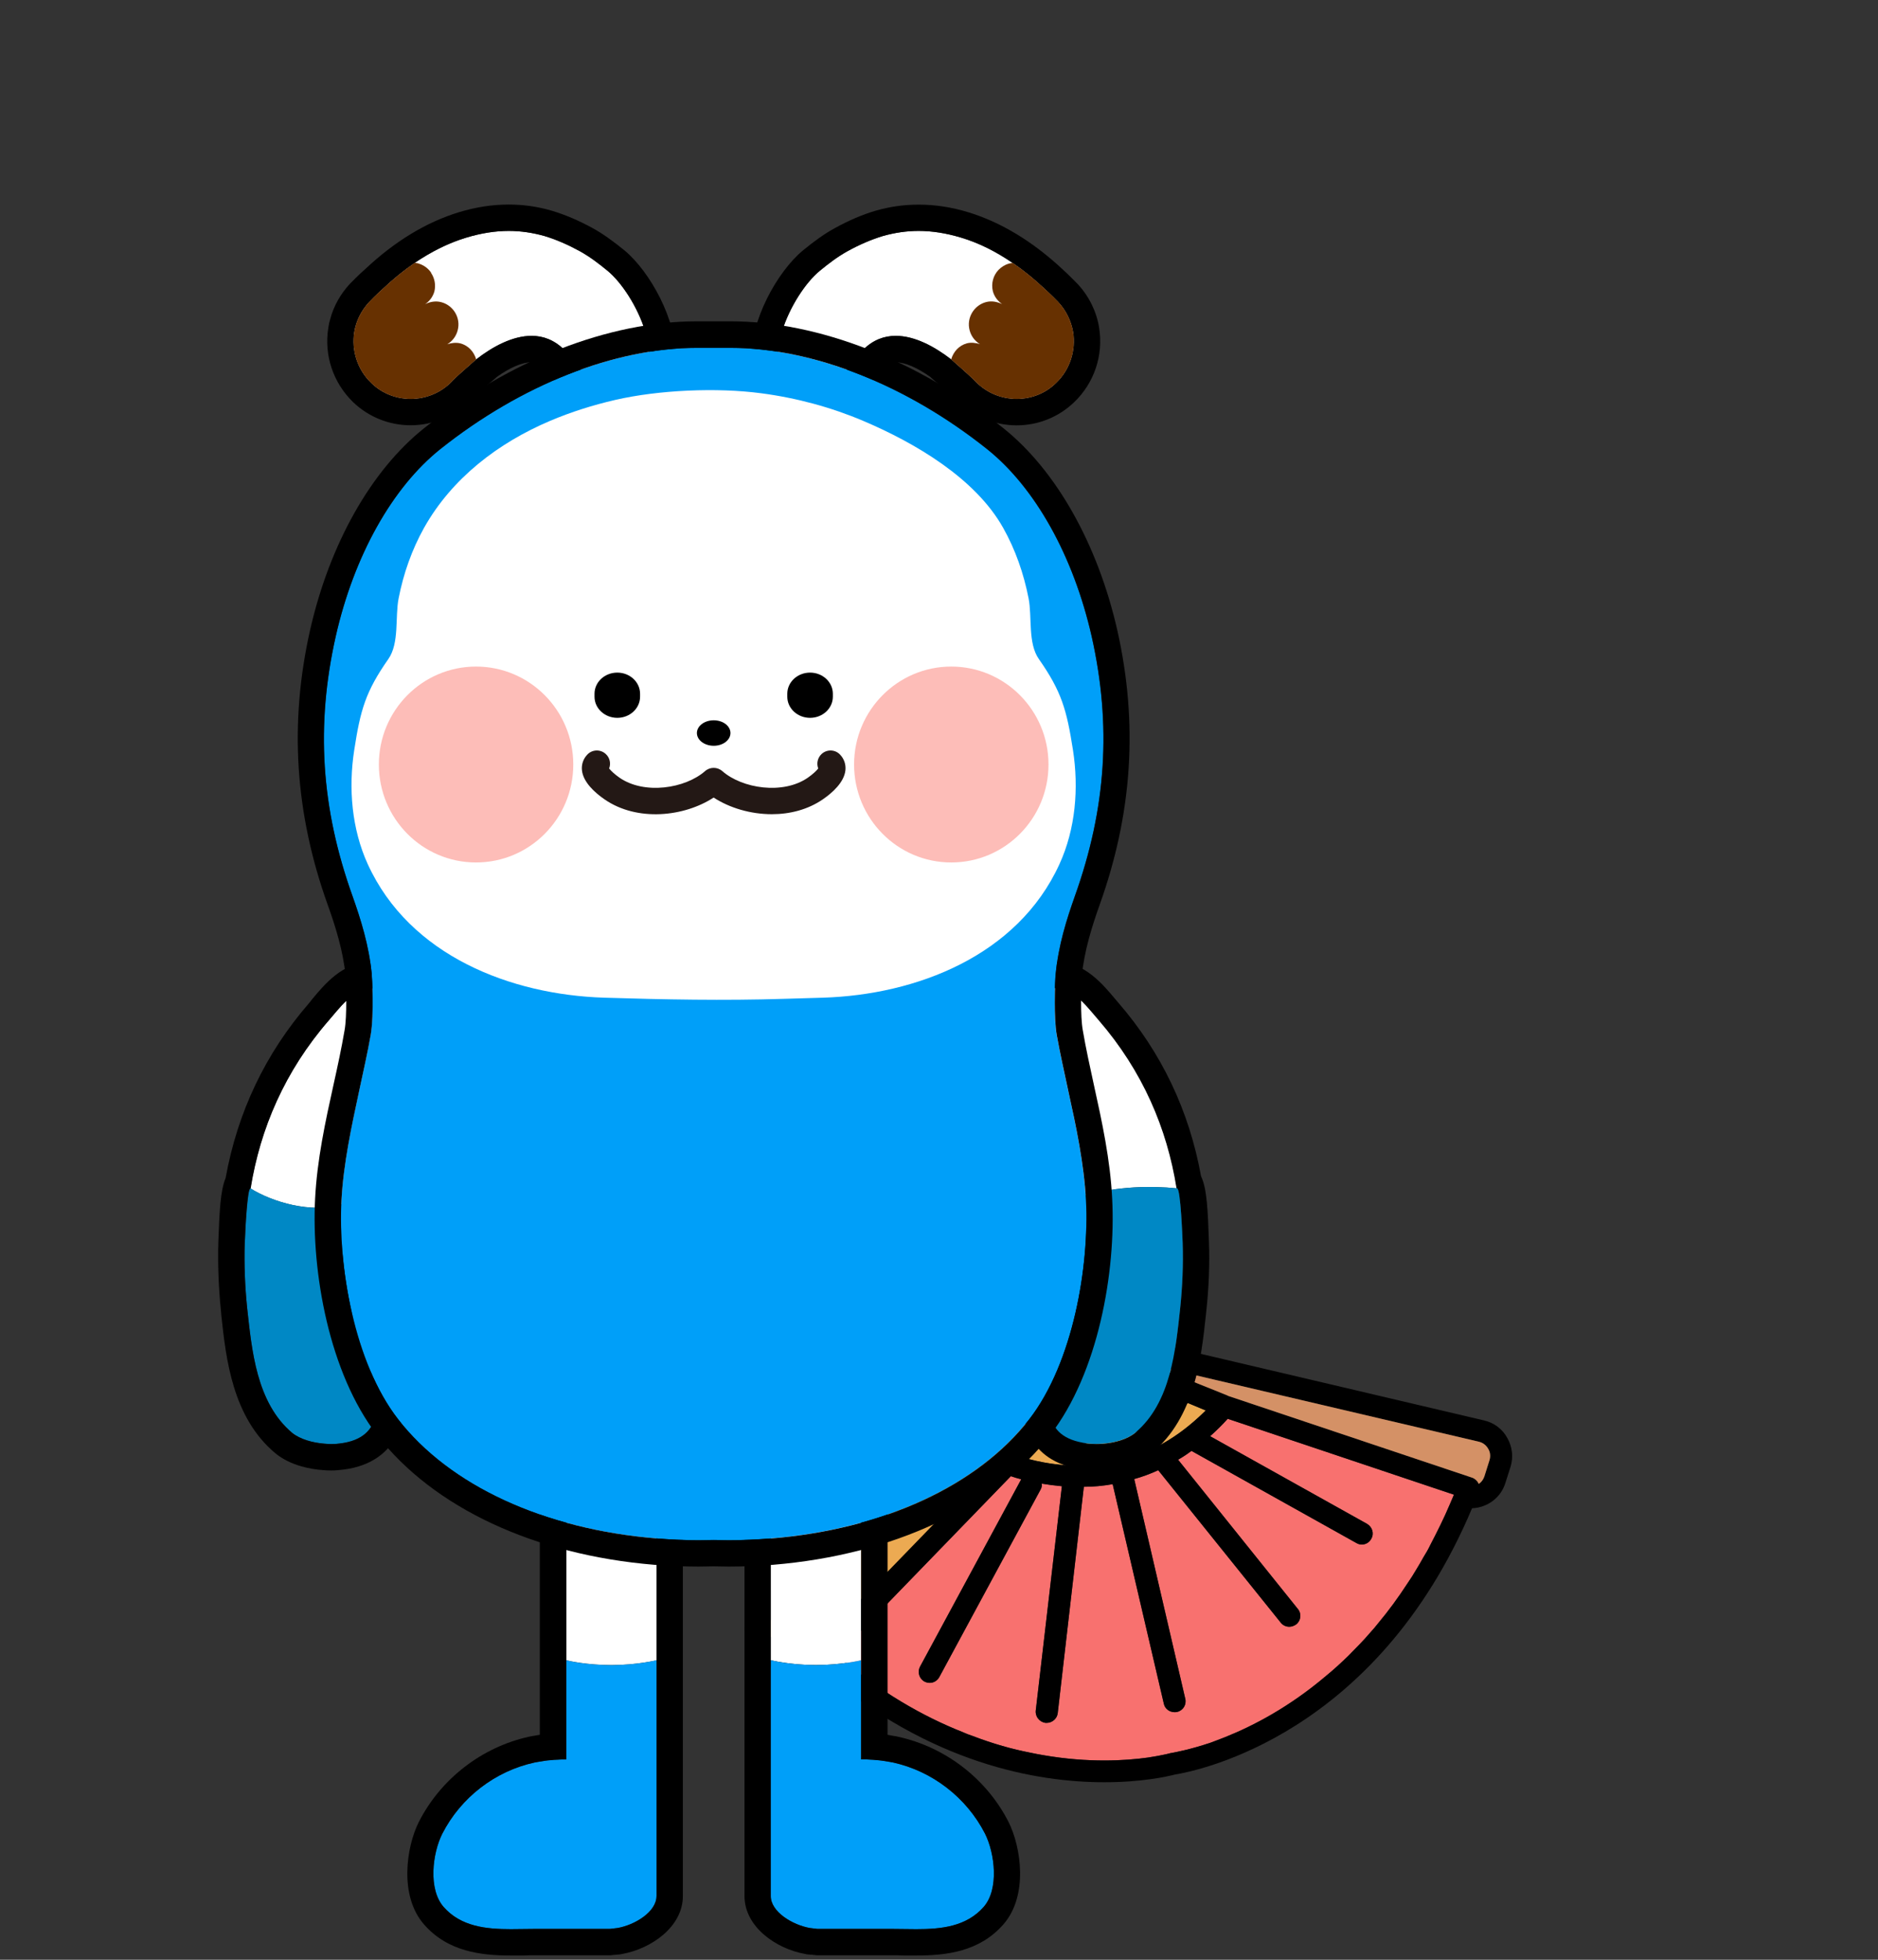 <?xml version="1.0" encoding="utf-8"?>
<!-- Generator: Adobe Illustrator 24.1.1, SVG Export Plug-In . SVG Version: 6.00 Build 0)  -->
<svg version="1.1" id="Layer_1" xmlns="http://www.w3.org/2000/svg" xmlns:xlink="http://www.w3.org/1999/xlink" x="0px" y="0px"
	 viewBox="0 0 230 240" style="enable-background:new 0 0 230 240;" xml:space="preserve">
<rect x="0" y="0" width="230" height="240" fill="#333333" stroke="none"/>
<g>
	<path style="fill:#F8716F;" d="M178.06,183.05l-0.48,1.13c-0.75,1.78-1.59,3.45-2.42,5.04c-0.24,0.51-0.51,0.97-0.81,1.45
		c-0.27,0.51-0.59,1.02-0.89,1.53c-0.35,0.59-0.7,1.16-1.08,1.7c-1.16,1.78-2.34,3.39-3.58,4.87c-0.32,0.4-0.65,0.81-1,1.18
		c-0.43,0.51-0.89,1-1.35,1.48c-0.46,0.46-0.89,0.92-1.32,1.35c-0.92,0.89-1.8,1.7-2.72,2.45c-4.5,3.82-8.89,6.11-12.33,7.49
		c-0.65,0.27-1.27,0.48-1.83,0.7c-2.48,0.83-4.25,1.16-4.85,1.27c-0.05,0-0.11,0-0.13,0.03c-0.19,0.05-0.54,0.13-1,0.22
		c-0.46,0.08-1.02,0.19-1.7,0.3c-2.75,0.38-7.24,0.67-12.82-0.3c-0.51-0.08-1.02-0.19-1.56-0.3c-2.23-0.43-4.6-1.1-7.08-2.05
		c-0.4-0.13-0.81-0.3-1.18-0.46c-4.85-1.91-10.1-4.9-15.4-9.4l21.27-21.95c0.4,0.13,0.81,0.27,1.27,0.38l-12.39,22.94
		c-0.35,0.65-0.11,1.48,0.54,1.83c0.22,0.11,0.43,0.16,0.65,0.16c0.48,0,0.94-0.27,1.18-0.73l12.39-22.94
		c0.13-0.24,0.19-0.48,0.13-0.73c0.78,0.13,1.62,0.24,2.48,0.32l-3.2,27.47c-0.08,0.75,0.46,1.4,1.18,1.51h0.16
		c0.67,0,1.27-0.51,1.35-1.18l3.2-27.73c1.13,0,2.32-0.11,3.53-0.32l6.27,26.9c0.13,0.62,0.7,1.02,1.32,1.02c0.08,0,0.19,0,0.3-0.03
		c0.73-0.16,1.18-0.89,1-1.62l-6.25-26.9c0.97-0.27,1.94-0.62,2.94-1.08l15,18.66c0.27,0.35,0.67,0.51,1.05,0.51
		c0.3,0,0.59-0.11,0.86-0.3c0.57-0.46,0.67-1.32,0.19-1.88l-14.67-18.28c0.54-0.3,1.1-0.67,1.64-1.08l20.19,11.28
		c0.22,0.13,0.43,0.19,0.67,0.19c0.46,0,0.92-0.24,1.16-0.7c0.38-0.65,0.13-1.45-0.51-1.83l-19.14-10.69l-0.08-0.05
		c0.73-0.65,1.45-1.35,2.15-2.13L178.06,183.05z"/>
	<path style="fill:#ECAA52;" d="M147.66,172.73c-7.84,7.89-16.56,7.32-21.78,5.92l2.02-2.07c0.94,0.11,1.97,0.19,3.02,0.19
		c1.13,0,2.32-0.08,3.55-0.27c0.51-0.08,1.08-0.16,1.62-0.3c0.13-0.03,0.24-0.05,0.35-0.08c0.43-0.08,0.83-0.22,1.27-0.35
		c0.08,0,0.13,0,0.22-0.05c0.27-0.08,0.51-0.16,0.75-0.24c0.19-0.05,0.38-0.13,0.54-0.19c0.32-0.13,0.65-0.24,0.97-0.4
		c0.67-0.27,1.32-0.59,1.97-0.94c0.32-0.16,0.65-0.35,1-0.57c0.32-0.19,0.65-0.38,0.97-0.62c0.46-0.3,0.89-0.59,1.35-0.94
		L147.66,172.73z"/>
	<path style="fill:#D57430;" d="M142.49,170.63c-4.25,2.75-8.54,3.5-12.14,3.42l5.79-6L142.49,170.63z"/>
	<path d="M184.6,176.1c-0.59-1.1-1.64-1.88-2.85-2.15l-41.95-9.86c0.4-0.62,0.57-1.35,0.54-2.13c-0.05-1.08-0.54-2.1-1.32-2.8
		c-0.4-0.35-0.86-0.59-1.32-0.78c-0.03-0.11-0.05-0.22-0.11-0.3c-0.13-0.35-0.43-0.59-0.78-0.73c-7.51-2.59-12.39,4.5-13.89,8.59
		c-0.13,0.32-0.11,0.73,0.05,1.05c0.13,0.32,0.43,0.57,0.78,0.7l0.46,0.16l-31.69,28.65c-0.83,0.75-1.29,1.8-1.29,2.94
		c0,1.1,0.46,2.15,1.29,2.91l2.67,2.45c0.75,0.7,1.72,1.02,2.67,1.02c1.02,0,2.02-0.4,2.8-1.16c13.33,11.34,26.33,13.6,34.6,13.6
		c4.58,0,7.7-0.7,8.62-0.94c2.83-0.46,24.69-4.82,36.4-32.61c1.86-0.08,3.53-1.27,4.09-3.12l0.62-1.94
		C185.36,178.47,185.22,177.18,184.6,176.1z M142.46,170.63c-0.16,0.11-0.35,0.22-0.51,0.3c-0.16,0.11-0.32,0.22-0.48,0.3
		c-0.78,0.48-1.56,0.86-2.34,1.18c-0.4,0.16-0.78,0.32-1.18,0.46c-0.08,0.03-0.19,0.05-0.27,0.08c-1.02,0.38-2.05,0.62-3.02,0.78
		c-0.38,0.05-0.73,0.11-1.08,0.16c-0.46,0.05-0.92,0.11-1.37,0.13c-0.65,0.03-1.27,0.03-1.86,0.03l2.5-2.61l0.3-0.3l1.72-1.78
		l1.27-1.32L142.46,170.63z M143.14,173.38c0.32-0.19,0.65-0.4,0.97-0.62c0.27-0.19,0.54-0.35,0.81-0.57
		c0.11-0.05,0.19-0.11,0.27-0.19c0.08-0.05,0.19-0.11,0.27-0.19l2.21,0.92c-0.03,0.03-0.05,0.05-0.08,0.08l-0.11,0.11
		c-0.81,0.78-1.62,1.48-2.42,2.1c-7.11,5.47-14.54,4.87-19.17,3.64l2.02-2.07c0.94,0.11,1.97,0.19,3.02,0.19
		c1.13,0,2.32-0.08,3.55-0.27c0.54-0.08,1.08-0.16,1.62-0.3c0.13-0.03,0.24-0.05,0.35-0.08c0.43-0.08,0.83-0.19,1.27-0.35
		c0.08,0,0.13,0,0.22-0.05c0.27-0.08,0.51-0.16,0.75-0.24c0.19-0.05,0.38-0.13,0.54-0.19c0.32-0.11,0.65-0.24,0.97-0.4
		c0.57-0.22,1.1-0.48,1.64-0.78c0.11-0.05,0.22-0.11,0.32-0.16C142.46,173.78,142.79,173.59,143.14,173.38z M128.27,162.23
		c0.13-0.16,0.3-0.32,0.43-0.46c0.35-0.35,0.73-0.67,1.1-0.94c0.16-0.11,0.32-0.22,0.48-0.32c0.13-0.08,0.3-0.16,0.43-0.24
		c0.19-0.11,0.4-0.19,0.62-0.3c0.16-0.05,0.35-0.13,0.54-0.16c0.24-0.08,0.51-0.16,0.78-0.19c0.24-0.05,0.48-0.08,0.73-0.08
		l-6.89,6.22l-0.48-0.16C126.47,164.68,127.22,163.39,128.27,162.23z M97.01,202.81l-2.69-2.45c-0.27-0.24-0.4-0.57-0.4-0.92
		c0-0.35,0.13-0.7,0.4-0.94l29.67-26.85l3.12-2.83l2.29-2.07l1.91-1.72l1.4-1.27l0.13-0.11l0.08-0.08l2.64-2.4
		c0.22-0.22,0.54-0.32,0.83-0.32c0.16,0,0.35,0.03,0.48,0.11c0.13,0.05,0.24,0.13,0.32,0.22c0.27,0.22,0.43,0.54,0.43,0.89
		c0.03,0.35-0.11,0.67-0.35,0.92l-0.4,0.43l-1.43,1.45l-0.3,0.3l-0.62,0.65l-1.1,1.16l-0.19,0.19v0.03l-1.48,1.51l-0.78,0.81
		l-0.4,0.4l-3.72,3.82l-2.21,2.26l-0.03,0.03l-1.62,1.67l-0.57,0.59l-0.05,0.05l-1.4,1.43l-20.49,21.16l-1.78,1.83
		c-0.05,0.05-0.11,0.08-0.16,0.11C98.11,203.24,97.44,203.21,97.01,202.81z M177.58,184.18c-0.75,1.78-1.59,3.45-2.42,5.04
		c-0.24,0.51-0.51,0.97-0.81,1.45c-0.27,0.51-0.59,1.02-0.89,1.53c-0.35,0.59-0.7,1.16-1.08,1.7c-1.16,1.78-2.34,3.39-3.58,4.87
		c-0.32,0.4-0.65,0.81-1,1.18c-0.43,0.51-0.89,1-1.35,1.48c-0.46,0.46-0.89,0.92-1.32,1.35c-0.92,0.89-1.8,1.7-2.72,2.45
		c-4.5,3.82-8.89,6.11-12.33,7.49c-0.65,0.27-1.27,0.48-1.83,0.7c-2.48,0.83-4.25,1.16-4.85,1.27c-0.05,0-0.11,0-0.13,0.03
		c-0.19,0.05-0.54,0.13-1,0.22c-0.46,0.11-1.02,0.19-1.7,0.3c-2.75,0.38-7.24,0.67-12.82-0.3c-0.51-0.08-1.02-0.19-1.56-0.3
		c-2.23-0.43-4.6-1.1-7.08-2.05c-0.38-0.13-0.78-0.27-1.18-0.46c-4.85-1.91-10.1-4.9-15.4-9.4l21.27-21.95
		c0.4,0.13,0.81,0.27,1.27,0.38l-12.39,22.94c-0.35,0.65-0.11,1.48,0.54,1.83c0.22,0.11,0.43,0.16,0.65,0.16
		c0.48,0,0.94-0.27,1.18-0.73l12.39-22.94c0.13-0.24,0.19-0.48,0.13-0.73c0.78,0.13,1.62,0.24,2.48,0.32l-3.2,27.47
		c-0.08,0.75,0.46,1.4,1.18,1.51h0.16c0.67,0,1.27-0.51,1.35-1.18l3.2-27.73c1.13,0,2.32-0.11,3.53-0.32l6.27,26.9
		c0.13,0.62,0.7,1.02,1.32,1.02c0.08,0,0.19,0,0.3-0.03c0.73-0.16,1.18-0.89,1-1.62l-6.25-26.9c0.97-0.27,1.94-0.62,2.94-1.08
		l15,18.66c0.27,0.35,0.67,0.51,1.05,0.51c0.3,0,0.59-0.11,0.86-0.3c0.57-0.46,0.67-1.32,0.19-1.88l-14.67-18.28
		c0.54-0.3,1.1-0.67,1.64-1.08l20.19,11.28c0.22,0.13,0.43,0.19,0.67,0.19c0.46,0,0.92-0.24,1.16-0.7c0.38-0.65,0.13-1.45-0.51-1.83
		l-19.14-10.69l-0.08-0.05c0.73-0.65,1.45-1.35,2.15-2.13l27.71,9.29L177.58,184.18z M182.42,178.82l-0.62,1.97
		c-0.13,0.4-0.38,0.73-0.7,0.94c0-0.03-0.03-0.05-0.03-0.08c-0.16-0.32-0.46-0.59-0.81-0.7l-29.81-9.99l-0.16-0.08l-4.55-1.83
		l-0.24-0.08l-4.52-1.83l40.15,9.42c0.48,0.11,0.89,0.43,1.13,0.86C182.53,177.85,182.56,178.36,182.42,178.82z"/>
	<path style="fill:#D49166;" d="M182.42,178.82l-0.62,1.97c-0.13,0.4-0.38,0.73-0.7,0.94c0-0.03-0.03-0.05-0.03-0.08
		c-0.16-0.32-0.46-0.59-0.81-0.7l-29.81-9.99l-0.16-0.08l-4.55-1.83l-0.24-0.08l-4.52-1.83l40.15,9.42
		c0.48,0.11,0.89,0.43,1.13,0.86C182.53,177.85,182.56,178.36,182.42,178.82z"/>
	<path style="fill:#BE723F;" d="M133.39,159.54l-6.89,6.22l-0.48-0.16c0.46-0.92,1.21-2.21,2.26-3.37c0.13-0.16,0.27-0.32,0.43-0.46
		c0.35-0.35,0.73-0.67,1.1-0.94c0.13-0.11,0.3-0.22,0.48-0.32c0.13-0.08,0.3-0.16,0.43-0.24c0.19-0.11,0.4-0.19,0.62-0.3
		c0.16-0.05,0.35-0.13,0.54-0.16c0.24-0.08,0.51-0.16,0.78-0.19C132.9,159.57,133.15,159.54,133.39,159.54z"/>
	<path style="fill:#ECAA52;" d="M137.64,162.07c0.03,0.35-0.11,0.67-0.35,0.92l-38.56,39.77c-0.46,0.48-1.24,0.51-1.72,0.05
		l-2.69-2.45c-0.27-0.24-0.4-0.57-0.4-0.92c0-0.35,0.13-0.7,0.4-0.94l41.25-37.32c0.22-0.22,0.54-0.32,0.83-0.32
		s0.59,0.11,0.81,0.32C137.48,161.4,137.64,161.72,137.64,162.07z"/>
</g>
<g>
	<path style="fill:#FFFFFF;" d="M77.55,48.56c-0.57,0.43-1.1,0.59-1.64,0.59c-2.77,0-5.22-4.77-6.84-6.35
		c-1.21-1.18-2.56-1.67-3.96-1.67c-2.32,0-4.74,1.29-6.79,2.88c0,0.03-2.15,1.86-2.96,2.67v0.03c-1.37,1.43-3.23,2.15-5.06,2.15
		c-1.72,0-3.47-0.62-4.82-1.94c-1.75-1.67-2.45-4.04-2.1-6.25c0.22-1.35,0.83-2.61,1.83-3.69c0.22-0.24,0.83-0.86,1.78-1.72
		c2.91-2.72,6.3-5.01,10.15-6.17c1.8-0.54,3.53-0.81,5.17-0.81c1.48,0,2.93,0.22,4.36,0.62c1.43,0.43,2.85,1.05,4.34,1.86
		c1.21,0.67,2.34,1.53,3.42,2.42C77.84,36.01,82.23,44.98,77.55,48.56z"/>
	<path d="M76.5,30.68c-1.45-1.18-2.69-2.07-3.93-2.75c-1.72-0.94-3.37-1.64-5.01-2.13c-1.75-0.51-3.47-0.75-5.25-0.75
		c-1.99,0-3.99,0.3-6.11,0.94c-3.96,1.21-7.81,3.53-11.42,6.92c-0.92,0.81-1.59,1.51-1.91,1.83c-1.16,1.24-1.99,2.72-2.42,4.31
		c-0.11,0.35-0.19,0.73-0.24,1.1c-0.54,3.34,0.59,6.73,3.04,9.1c1.91,1.83,4.42,2.83,7.05,2.83c2.77,0,5.47-1.16,7.4-3.18
		c0.27-0.27,0.78-0.73,1.32-1.21c0.83-0.67,1.72-1.4,1.83-1.53c1.62-1.16,3.12-1.8,4.25-1.8c0.65,0,1.18,0.24,1.7,0.75
		c0.27,0.27,0.78,0.94,1.24,1.56c1.8,2.4,4.25,5.71,7.86,5.71c1.27,0,2.5-0.43,3.58-1.24c2.13-1.62,3.26-4.01,3.34-6.92
		C82.93,39.22,79.62,33.29,76.5,30.68z M77.55,48.56c-0.57,0.43-1.1,0.59-1.64,0.59c-2.77,0-5.22-4.77-6.84-6.35
		c-1.21-1.18-2.56-1.67-3.96-1.67c-2.32,0-4.74,1.29-6.79,2.88c0,0.03-2.15,1.86-2.96,2.67v0.03c-1.37,1.43-3.23,2.15-5.06,2.15
		c-1.72,0-3.47-0.62-4.82-1.94c-1.75-1.67-2.45-4.04-2.1-6.25c0.22-1.35,0.83-2.61,1.83-3.69c0.22-0.24,0.83-0.86,1.78-1.72
		c1.18-1.1,2.45-2.15,3.8-3.07c1.97-1.32,4.07-2.42,6.35-3.1c1.8-0.54,3.53-0.81,5.17-0.81c1.48,0,2.93,0.22,4.36,0.62
		c1.43,0.43,2.85,1.05,4.34,1.86c1.21,0.67,2.34,1.53,3.42,2.42C77.84,36.01,82.23,44.98,77.55,48.56z"/>
	<path style="fill:#673101;" d="M58.32,44.01c0,0.03-2.15,1.86-2.96,2.67v0.03c-1.37,1.43-3.23,2.15-5.06,2.15
		c-1.72,0-3.47-0.62-4.82-1.94c-1.75-1.67-2.45-4.04-2.1-6.25c0.22-1.35,0.83-2.61,1.83-3.69c0.22-0.24,0.83-0.86,1.78-1.72
		c1.18-1.1,2.45-2.15,3.8-3.07c0.13,0,0.24,0.03,0.35,0.05c0.03,0,0.03,0,0.05,0c0.03,0,0.03,0.03,0.05,0.03
		c1.08,0.3,1.56,1.13,1.56,1.13v0.03c0.43,0.65,0.59,1.45,0.4,2.26c-0.19,0.67-0.59,1.18-1.13,1.56c0.59-0.3,1.29-0.43,1.99-0.24
		c1.48,0.4,2.4,1.94,1.99,3.45c-0.19,0.73-0.65,1.32-1.27,1.7c0.48-0.16,1.05-0.24,1.59-0.11C57.38,42.31,58.05,43.1,58.32,44.01z"
		/>
</g>
<g>
	<path style="fill:#FFFFFF;" d="M129.33,46.92c-1.35,1.32-3.1,1.94-4.82,1.94c-1.86,0-3.69-0.73-5.06-2.15c0,0,0-0.03-0.03-0.03
		c-0.78-0.81-2.93-2.64-2.93-2.67c-2.07-1.59-4.47-2.88-6.79-2.88c-1.4,0-2.75,0.48-3.96,1.67c-1.62,1.59-4.07,6.35-6.84,6.35
		c-0.54,0-1.08-0.16-1.64-0.59c-4.71-3.58-0.3-12.55,3.12-15.38c1.08-0.89,2.21-1.75,3.42-2.42c1.48-0.81,2.91-1.43,4.34-1.86
		c1.43-0.4,2.88-0.62,4.36-0.62c1.64,0,3.37,0.27,5.17,0.81c3.85,1.16,7.24,3.45,10.15,6.17c0.94,0.86,1.56,1.48,1.78,1.72
		c1,1.08,1.59,2.34,1.83,3.69C131.78,42.88,131.08,45.25,129.33,46.92z"/>
	<path d="M134.61,40.13c-0.32-1.99-1.24-3.85-2.64-5.36c-0.35-0.35-1.02-1.05-1.97-1.91c-0.35-0.32-0.7-0.65-1.05-0.94
		c-3.29-2.83-6.76-4.82-10.34-5.92c-2.13-0.65-4.12-0.94-6.11-0.94c-1.78,0-3.5,0.24-5.28,0.75c-1.62,0.48-3.26,1.18-4.98,2.13
		c-1.24,0.67-2.48,1.56-3.93,2.75c-3.12,2.61-6.44,8.54-6.33,13.54c0.05,2.91,1.21,5.3,3.34,6.92c1.08,0.81,2.32,1.24,3.58,1.24
		c3.61,0,6.06-3.31,7.86-5.71c0.46-0.62,0.94-1.29,1.24-1.56c0.51-0.51,1.05-0.75,1.7-0.75c1.13,0,2.64,0.65,4.25,1.8
		c0.16,0.22,2.37,1.97,3.1,2.69c0.03,0.03,0.03,0.03,0.05,0.05c1.91,2.02,4.63,3.18,7.4,3.18c2.64,0,5.14-1,7.05-2.83
		C134.02,46.89,135.15,43.5,134.61,40.13z M129.33,46.92c-1.35,1.32-3.1,1.94-4.82,1.94c-1.86,0-3.69-0.73-5.06-2.15
		c0,0,0-0.03-0.03-0.03c-0.78-0.81-2.93-2.64-2.93-2.67c-2.07-1.59-4.47-2.88-6.79-2.88c-1.4,0-2.75,0.48-3.96,1.67
		c-1.62,1.59-4.07,6.35-6.84,6.35c-0.54,0-1.08-0.16-1.64-0.59c-4.71-3.58-0.3-12.55,3.12-15.38c1.08-0.89,2.21-1.75,3.42-2.42
		c1.48-0.81,2.91-1.43,4.34-1.86c1.43-0.4,2.88-0.62,4.36-0.62c1.64,0,3.37,0.27,5.17,0.81c2.29,0.67,4.39,1.78,6.35,3.12h0.03
		c1.35,0.92,2.58,1.94,3.77,3.04c0.94,0.86,1.56,1.48,1.78,1.72c1,1.08,1.59,2.34,1.83,3.69C131.78,42.88,131.08,45.25,129.33,46.92
		z"/>
	<path style="fill:#673101;" d="M129.33,46.92c-1.35,1.32-3.1,1.94-4.82,1.94c-1.86,0-3.69-0.73-5.06-2.15c0,0,0-0.03-0.03-0.03
		c-0.78-0.81-2.93-2.64-2.93-2.67c0.27-0.92,0.94-1.7,1.94-1.97c0.54-0.13,1.08-0.05,1.59,0.11c-0.62-0.38-1.08-0.97-1.27-1.7
		c-0.4-1.51,0.51-3.04,1.99-3.45c0.7-0.19,1.37-0.05,1.99,0.24c-0.54-0.38-0.94-0.89-1.13-1.56c-0.24-0.97,0.05-1.97,0.7-2.64
		c0.78-0.78,1.59-0.83,1.72-0.83h0.03c1.35,0.92,2.58,1.94,3.77,3.04c0.94,0.86,1.56,1.48,1.78,1.72c1,1.08,1.59,2.34,1.83,3.69
		C131.78,42.88,131.08,45.25,129.33,46.92z"/>
</g>
<g>
	<path style="fill:#FFFFFF;" d="M80.4,171.41v31.91c0,0-2.37,0.59-5.52,0.59c-2.96,0-5.25-0.51-5.52-0.59v-31.91
		c0-2.13,1.7-3.82,3.8-3.82C75.26,167.59,80.4,169.28,80.4,171.41z"/>
	<path style="fill-rule:evenodd;clip-rule:evenodd;fill:#009FF9;" d="M80.4,203.32v28.89c0,1.91-2.64,3.53-4.77,3.9l-0.94,0.11
		h-9.21c-0.94,0-1.91,0.03-2.91,0.03c-3.02,0-6.11-0.3-8.24-2.72c-1.91-2.18-1.37-6.57-0.16-8.97c2.26-4.42,6.46-7.67,11.31-8.72
		c0,0,0.22-0.03,0.27-0.05c0.65-0.11,1.24-0.22,1.78-0.24c0.22-0.03,0.43-0.05,0.65-0.05c0.32-0.03,0.65-0.03,0.94-0.03h0.22v-12.14
		c0,0,0,0,0.03,0c0.27,0.08,2.56,0.59,5.52,0.59C78.03,203.91,80.4,203.32,80.4,203.32z"/>
	<path d="M69.34,203.32v12.14h0.03v-12.14C69.34,203.32,69.34,203.32,69.34,203.32z"/>
	<path d="M73.16,164.36c-3.88,0-7.05,3.15-7.05,7.05v41.04c-0.32,0.05-0.65,0.11-0.97,0.16l-0.38,0.08
		c-5.74,1.27-10.77,5.14-13.46,10.42c-1.56,3.1-2.42,9.07,0.62,12.55c2.93,3.37,7.05,3.82,10.66,3.82h1.56
		c0.46-0.03,0.92-0.03,1.35-0.03h9.21c0.11,0,0.22,0,0.32-0.03l0.94-0.08c0.08-0.03,0.16-0.03,0.24-0.05
		c3.61-0.65,7.43-3.37,7.43-7.08v-60.8C83.63,166.11,75.37,164.36,73.16,164.36z M80.4,232.21c0,1.91-2.64,3.53-4.77,3.9l-0.94,0.11
		h-9.21c-0.94,0-1.91,0.03-2.91,0.03c-3.02,0-6.11-0.3-8.24-2.72c-1.91-2.18-1.37-6.57-0.16-8.97c2.26-4.42,6.46-7.67,11.31-8.72
		c0,0,0.22-0.03,0.27-0.05c0.65-0.11,1.24-0.22,1.78-0.24c0.22-0.03,0.43-0.05,0.65-0.05c0.32-0.03,0.65-0.03,0.94-0.03h0.22v-12.14
		c0,0,0,0,0.03,0v-31.91c0-2.13,1.7-3.82,3.8-3.82c2.1,0,7.24,1.7,7.24,3.82V232.21z"/>
</g>
<g>
	<path style="fill:#FFFFFF;" d="M105.47,171.41v31.91c0,0-2.4,0.59-5.55,0.59c-3.15,0-5.52-0.59-5.52-0.59v-31.91
		c0-2.13,5.14-3.82,7.24-3.82C103.75,167.59,105.47,169.28,105.47,171.41z"/>
	<path style="fill-rule:evenodd;clip-rule:evenodd;fill:#009FF9;" d="M120.47,233.53c-2.13,2.42-5.22,2.72-8.24,2.72
		c-1,0-1.97-0.03-2.91-0.03h-9.21l-0.92-0.11c-2.15-0.38-4.79-1.99-4.79-3.9v-28.89c0,0,2.37,0.59,5.52,0.59
		c3.15,0,5.55-0.59,5.55-0.59v12.14h0.22c0.3,0,0.62,0,0.94,0.03c0.22,0,0.43,0.03,0.65,0.05c0.54,0.03,1.13,0.13,1.78,0.24
		c0.05,0.03,0.27,0.05,0.27,0.05c4.85,1.05,9.05,4.31,11.31,8.72C121.84,226.96,122.38,231.35,120.47,233.53z"/>
	<path d="M123.51,223.11c-2.69-5.28-7.73-9.16-13.52-10.42l-0.19-0.05c-0.38-0.05-0.75-0.13-1.1-0.19v-41.04
		c0-3.9-3.18-7.05-7.05-7.05c-2.21,0-10.47,1.75-10.47,7.05v60.8c0,3.72,3.82,6.44,7.43,7.08c0.08,0.03,0.16,0.03,0.24,0.05
		l0.94,0.08c0.11,0.03,0.22,0.03,0.32,0.03h9.21c0.43,0,0.89,0,1.35,0.03h1.56c3.64,0,7.73-0.46,10.66-3.82
		C125.94,232.18,125.07,226.21,123.51,223.11z M120.47,233.53c-2.13,2.42-5.22,2.72-8.24,2.72c-1,0-1.97-0.03-2.91-0.03h-9.21
		l-0.92-0.11c-2.15-0.38-4.79-1.99-4.79-3.9v-60.8c0-2.13,5.14-3.82,7.24-3.82c2.1,0,3.82,1.7,3.82,3.82v44.05h0.22
		c0.3,0,0.62,0,0.94,0.03c0.22,0,0.43,0.03,0.65,0.05c0.54,0.03,1.13,0.13,1.78,0.24c0.05,0.03,0.27,0.05,0.27,0.05
		c4.85,1.05,9.05,4.31,11.31,8.72C121.84,226.96,122.38,231.35,120.47,233.53z"/>
</g>
<g>
	<path style="fill:#FFFFFF;" d="M43.51,139.56c-0.78,2.61-1.32,5.25-1.59,7.92c-3.85,1.18-8.62-0.3-11.26-1.94
		c1.18-7.32,4.2-14.35,9.59-20.57c1.21-1.37,2.96-3.85,5.04-3.93C52.97,120.71,44.32,136.84,43.51,139.56z"/>
	<path style="fill:#0088C5;" d="M41.66,176.77c-0.57,0.08-1.24,0.08-1.91,0.03c-1.45-0.11-2.99-0.54-3.96-1.32
		c-4.42-3.72-4.95-10.21-5.52-15.29c-0.27-2.64-0.38-5.3-0.3-7.97c0-0.08,0.03-0.24,0.03-0.46c0.03-0.57,0.08-1.51,0.13-2.5
		c0.11-1.4,0.24-2.85,0.38-3.45c0.03-0.08,0.05-0.13,0.08-0.19c0.03-0.05,0.05-0.08,0.08-0.08h0.03c2.64,1.64,7.38,3.12,11.23,1.94
		h0.03c-0.08,0.7-0.16,1.43-0.19,2.15c0.05,1.59,0.16,3.23,0.16,3.55c0.03,5.33,1.8,9.51,3.39,14.49
		C46.53,171.38,47.15,176.1,41.66,176.77z"/>
	<path d="M47.58,164.17c-1.29-3.8-2.4-7.08-2.42-10.99c0-0.16,0-0.54-0.03-1.08c-0.05-0.65-0.11-1.53-0.13-2.42
		c0.19-3.23,0.73-6.33,1.59-9.18c0.11-0.3,0.54-1.32,0.94-2.21c3.1-7.19,5.68-13.95,3.07-17.93c-1.08-1.64-2.88-2.56-5.09-2.56
		h-0.35c-3.23,0.13-5.44,2.77-6.89,4.52l-0.43,0.54c-5.33,6.14-8.75,13.33-10.21,21.41c-0.65,1.56-0.75,4.12-0.89,7.81
		c-0.08,2.77,0.03,5.6,0.32,8.46l0.05,0.59c0.57,5.25,1.35,12.44,6.6,16.83c1.88,1.56,4.44,1.97,5.79,2.07
		c0.35,0.03,0.7,0.05,1.05,0.05c0.54,0,1.02-0.05,1.51-0.11c3.47-0.43,5.25-2.13,6.11-3.47c1.51-2.4,1.59-5.63,0.22-9.83
		C48.12,165.81,47.85,165,47.58,164.17z M41.66,176.77c-0.32,0.05-0.7,0.08-1.1,0.08c-0.27,0-0.54-0.03-0.81-0.05
		c-1.45-0.11-2.99-0.54-3.96-1.32c-4.42-3.72-4.95-10.21-5.52-15.29c-0.27-2.64-0.38-5.3-0.3-7.97c0-0.08,0.03-0.24,0.03-0.46
		c0.03-0.57,0.05-1.51,0.13-2.5c0.08-1.37,0.22-2.85,0.38-3.45c0.03-0.08,0.05-0.13,0.08-0.19c0.03-0.08,0.05-0.11,0.08-0.08h0.03
		c1.18-7.32,4.17-14.35,9.56-20.57c1.21-1.37,2.96-3.85,5.04-3.93h0.22c7.3,0-1.18,15.83-1.99,18.53c-0.81,2.61-1.32,5.25-1.56,7.92
		c-0.08,0.7-0.16,1.43-0.19,2.15c0.05,1.59,0.16,3.23,0.16,3.55c0.03,5.33,1.8,9.51,3.39,14.49
		C46.53,171.38,47.15,176.1,41.66,176.77z"/>
</g>
<g>
	<path d="M129.31,121.03c0.07,0,0.15,0,0.22,0c2.06,0.08,3.82,2.54,5.02,3.93c5.38,6.23,8.34,13.24,9.51,20.56c0.02,0,0.05,0,0.08,0
		c0.46,0.05,0.68,6.1,0.7,6.7c0.1,2.66-0.02,5.32-0.3,7.96c-0.55,5.09-1.09,11.59-5.52,15.29c-0.96,0.8-2.49,1.22-3.95,1.34
		c-0.27,0.02-0.54,0.03-0.81,0.03c-0.39,0-0.76-0.02-1.11-0.07c-5.93-0.74-4.88-5.4-3.26-9.25c2.09-4.99,3.14-9.92,3.22-15.04
		c0-0.52,0-1.05-0.01-1.57c-0.01-0.38-0.02-0.75-0.04-1.13c-0.05-0.94-0.13-1.89-0.24-2.83c-0.02-0.14-0.02-0.28-0.04-0.42
		c-0.29-2.34-0.77-4.67-1.47-6.96C130.49,136.86,122.01,121.03,129.31,121.03 M129.31,117.8c-2.97,0-4.47,1.6-5.09,2.56
		c-2.61,3.99-0.04,10.75,3.08,17.92c0.39,0.9,0.83,1.91,0.92,2.22c0.62,2.05,1.08,4.21,1.35,6.42l0.04,0.39
		c0.1,0.87,0.17,1.74,0.22,2.62c0.02,0.34,0.03,0.69,0.03,1.04c0.01,0.5,0.01,0.99,0.01,1.48c-0.07,4.69-1.04,9.22-2.97,13.81
		c-1.14,2.73-2.45,6.73-0.56,9.99c1.2,2.08,3.36,3.33,6.4,3.72c0.48,0.06,0.99,0.09,1.51,0.09c0.35,0,0.7-0.01,1.06-0.04
		c1.35-0.1,3.9-0.51,5.77-2.08c5.26-4.4,6.03-11.59,6.6-16.84l0.06-0.58c0.31-2.86,0.42-5.7,0.32-8.43
		c-0.14-3.87-0.23-6.49-0.97-8.05c-1.44-7.99-4.84-15.13-10.1-21.21l-0.45-0.53c-1.46-1.74-3.66-4.38-6.88-4.51
		C129.54,117.8,129.42,117.8,129.31,117.8L129.31,117.8z"/>
	<path style="fill:#FFFFFF;" d="M144.09,145.53c-2.99-0.3-7.08-0.3-11.31,0.89c-0.32-2.32-0.78-4.6-1.48-6.87
		c-0.81-2.72-9.45-18.85-1.78-18.53c2.07,0.08,3.82,2.56,5.04,3.93C139.94,131.18,142.93,138.21,144.09,145.53z"/>
	<path style="fill:#0088C5;" d="M144.84,152.21c0.08,2.67-0.03,5.33-0.3,7.97c-0.57,5.09-1.1,11.58-5.52,15.29
		c-0.97,0.78-2.5,1.21-3.96,1.32c-0.67,0.05-1.35,0.05-1.91-0.03c-5.95-0.75-4.9-5.41-3.28-9.26c2.13-5.06,3.2-10.04,3.26-15.24
		c0-0.67,0-1.35-0.05-2.05c0-0.75-0.05-1.53-0.16-2.32c-0.03-0.48-0.08-0.97-0.13-1.48c4.23-1.18,8.32-1.18,11.31-0.89
		c0.03,0,0.03,0,0.05,0C144.6,145.56,144.81,151.62,144.84,152.21z"/>
</g>
<g>
	<g>
		<path style="fill-rule:evenodd;clip-rule:evenodd;fill:#009FF9;" d="M132.99,146.99c0.43,8.05-1.56,19.84-6.92,26.79
			c-6.33,8.16-17.88,13.49-31.67,14.62c-1.64,0.13-3.45,0.22-5.17,0.22l-1.83-0.03l-1.83,0.03c-1.72,0-3.53-0.08-5.17-0.22
			c-13.79-1.13-25.34-6.46-31.67-14.62c-5.36-6.92-7.35-18.74-6.92-26.79c0.24-4.5,1.24-9.07,2.18-13.46c0.48-2.26,1-4.52,1.4-6.79
			c0.43-2.5,0.16-7.19,0.13-7.43c-0.32-3.5-1.37-6.79-2.34-9.53c-3.88-10.82-4.52-20.95-2.07-31.85
			c2.23-9.86,6.92-18.23,12.82-22.94c9.88-7.86,21.33-12.39,31.45-12.39h4.04c10.12,0,21.57,4.52,31.45,12.39
			c5.9,4.71,10.58,13.09,12.82,22.94c2.45,10.91,1.8,21.03-2.07,31.85c-0.97,2.75-2.02,6-2.34,9.59c-0.03,0.11-0.11,1.64-0.11,3.42
			c0,1.37,0.05,2.88,0.24,3.96c0.4,2.26,0.92,4.52,1.4,6.79C131.78,137.91,132.75,142.49,132.99,146.99z"/>
		<path d="M133.96,132.82c-0.48-2.21-0.97-4.42-1.35-6.65c-0.32-1.75-0.19-5.39-0.13-6.57c0.3-3.15,1.27-6.19,2.18-8.75
			c4.04-11.26,4.74-22.27,2.18-33.66c-2.4-10.56-7.49-19.58-13.95-24.75c-10.45-8.32-22.62-13.09-33.44-13.09h-4.07
			c-10.85,0-23.02,4.77-33.44,13.09c-6.49,5.17-11.58,14.19-13.97,24.75c-2.56,11.39-1.86,22.4,2.18,33.66
			c0.92,2.56,1.88,5.6,2.18,8.7c0.05,1.24,0.19,4.87-0.13,6.62c-0.38,2.23-0.86,4.44-1.35,6.65c-1,4.52-2.02,9.21-2.26,14
			c-0.46,8.91,1.7,21.3,7.59,28.92c6.89,8.89,19.28,14.68,33.95,15.89c1.75,0.13,3.64,0.22,5.44,0.22l1.83-0.03l1.83,0.03
			c1.83,0,3.69-0.08,5.44-0.22c14.67-1.21,27.06-7,33.95-15.89c5.9-7.62,8.05-20.01,7.59-28.92
			C135.98,142.03,134.96,137.35,133.96,132.82z M89.24,188.62l-1.83-0.03l-1.83,0.03c-1.72,0-3.53-0.08-5.17-0.22
			c-13.79-1.13-25.34-6.46-31.67-14.62c-5.36-6.92-7.35-18.74-6.92-26.79c0.24-4.5,1.24-9.07,2.18-13.46c0.48-2.26,1-4.52,1.4-6.79
			c0.43-2.5,0.16-7.19,0.13-7.43c-0.32-3.5-1.37-6.79-2.34-9.53c-3.88-10.82-4.52-20.95-2.07-31.85
			c2.23-9.86,6.92-18.23,12.82-22.94c9.88-7.86,21.33-12.39,31.45-12.39h4.04c10.12,0,21.57,4.52,31.45,12.39
			c5.9,4.71,10.58,13.09,12.82,22.94c2.45,10.91,1.8,21.03-2.07,31.85c-0.97,2.75-2.02,6-2.34,9.59c-0.03,0.11-0.11,1.64-0.11,3.42
			c0,1.37,0.05,2.88,0.24,3.96c0.4,2.26,0.92,4.52,1.4,6.79c0.97,4.39,1.94,8.97,2.18,13.46c0.43,8.05-1.56,19.84-6.92,26.79
			c-6.33,8.16-17.88,13.49-31.67,14.62C92.76,188.54,90.96,188.62,89.24,188.62z"/>
	</g>
	<path style="fill-rule:evenodd;clip-rule:evenodd;fill:#FFFFFF;" d="M93.22,48.16c4.35,0.57,8.61,1.73,12.49,3.38
		c6.34,2.69,13.73,7.02,17.14,13.09c1.51,2.68,2.53,5.63,3.12,8.64c0.45,2.28-0.11,5.48,1.26,7.44c2.78,3.97,3.41,6.21,4.18,11.16
		c0.72,4.66,0.32,9.64-1.66,13.96c-5.14,11.25-17.56,15.99-28.94,16.35c-1.57,0.05-3.18,0.09-4.77,0.14
		c-7.39,0.23-14.67,0.09-22.06-0.14c-11.37-0.36-23.8-5.1-28.94-16.35c-1.97-4.32-2.38-9.3-1.66-13.96
		c0.76-4.95,1.4-7.19,4.18-11.16c1.37-1.96,0.81-5.16,1.26-7.44c0.59-3.02,1.62-5.96,3.12-8.64c3.41-6.07,9.09-10.4,15.43-13.09
		c2.57-1.09,5.24-1.93,7.96-2.56C80.67,47.75,87.8,47.44,93.22,48.16z"/>
	<path style="fill-rule:evenodd;clip-rule:evenodd;fill:#FDBDB8;" d="M70.21,93.62c0,6.63-5.33,12-11.91,12s-11.9-5.37-11.9-12
		c0-6.62,5.33-11.99,11.9-11.99S70.21,87,70.21,93.62"/>
	<path style="fill-rule:evenodd;clip-rule:evenodd;fill:#FDBDB8;" d="M128.41,93.62c0,6.63-5.33,12-11.91,12
		c-6.57,0-11.9-5.37-11.9-12c0-6.62,5.33-11.99,11.9-11.99C123.07,81.63,128.41,87,128.41,93.62"/>
</g>
<g>
	<path style="fill-rule:evenodd;clip-rule:evenodd;" d="M89.46,89.77c0,0.86-0.91,1.56-2.05,1.56s-2.06-0.7-2.06-1.56
		c0-0.86,0.92-1.56,2.06-1.56S89.46,88.91,89.46,89.77"/>
	<path style="fill-rule:evenodd;clip-rule:evenodd;" d="M99.21,87.91L99.21,87.91c-1.54,0-2.79-1.16-2.79-2.59v-0.36
		c0-1.43,1.25-2.59,2.79-2.59c1.54,0,2.79,1.16,2.79,2.59v0.36C102,86.75,100.75,87.91,99.21,87.91"/>
	<path style="fill-rule:evenodd;clip-rule:evenodd;" d="M75.6,87.91L75.6,87.91c-1.54,0-2.79-1.16-2.79-2.59v-0.36
		c0-1.43,1.25-2.59,2.79-2.59s2.79,1.16,2.79,2.59v0.36C78.39,86.75,77.14,87.91,75.6,87.91"/>
	<path style="fill:#231815;" d="M94.53,99.71c-2.6,0-5.19-0.77-7.13-2.04c-3.58,2.35-9.37,3-13.38,0.21
		c-1.17-0.81-2.6-2.09-2.75-3.56c-0.07-0.71,0.16-1.39,0.66-1.91c0.61-0.65,1.64-0.67,2.28-0.05c0.49,0.46,0.62,1.16,0.39,1.75
		c0.22,0.28,0.67,0.71,1.26,1.12c3.06,2.13,8.06,1.33,10.48-0.79c0.61-0.54,1.52-0.54,2.13,0c2.42,2.12,7.42,2.92,10.48,0.79
		c0.59-0.41,1.04-0.84,1.26-1.12c-0.23-0.59-0.09-1.29,0.39-1.75c0.64-0.62,1.67-0.6,2.28,0.05c0.5,0.52,0.73,1.2,0.66,1.91
		c-0.15,1.47-1.58,2.75-2.75,3.56C98.95,99.15,96.74,99.71,94.53,99.71z M100.55,94.64h0.03H100.55z"/>
</g>
</svg>
